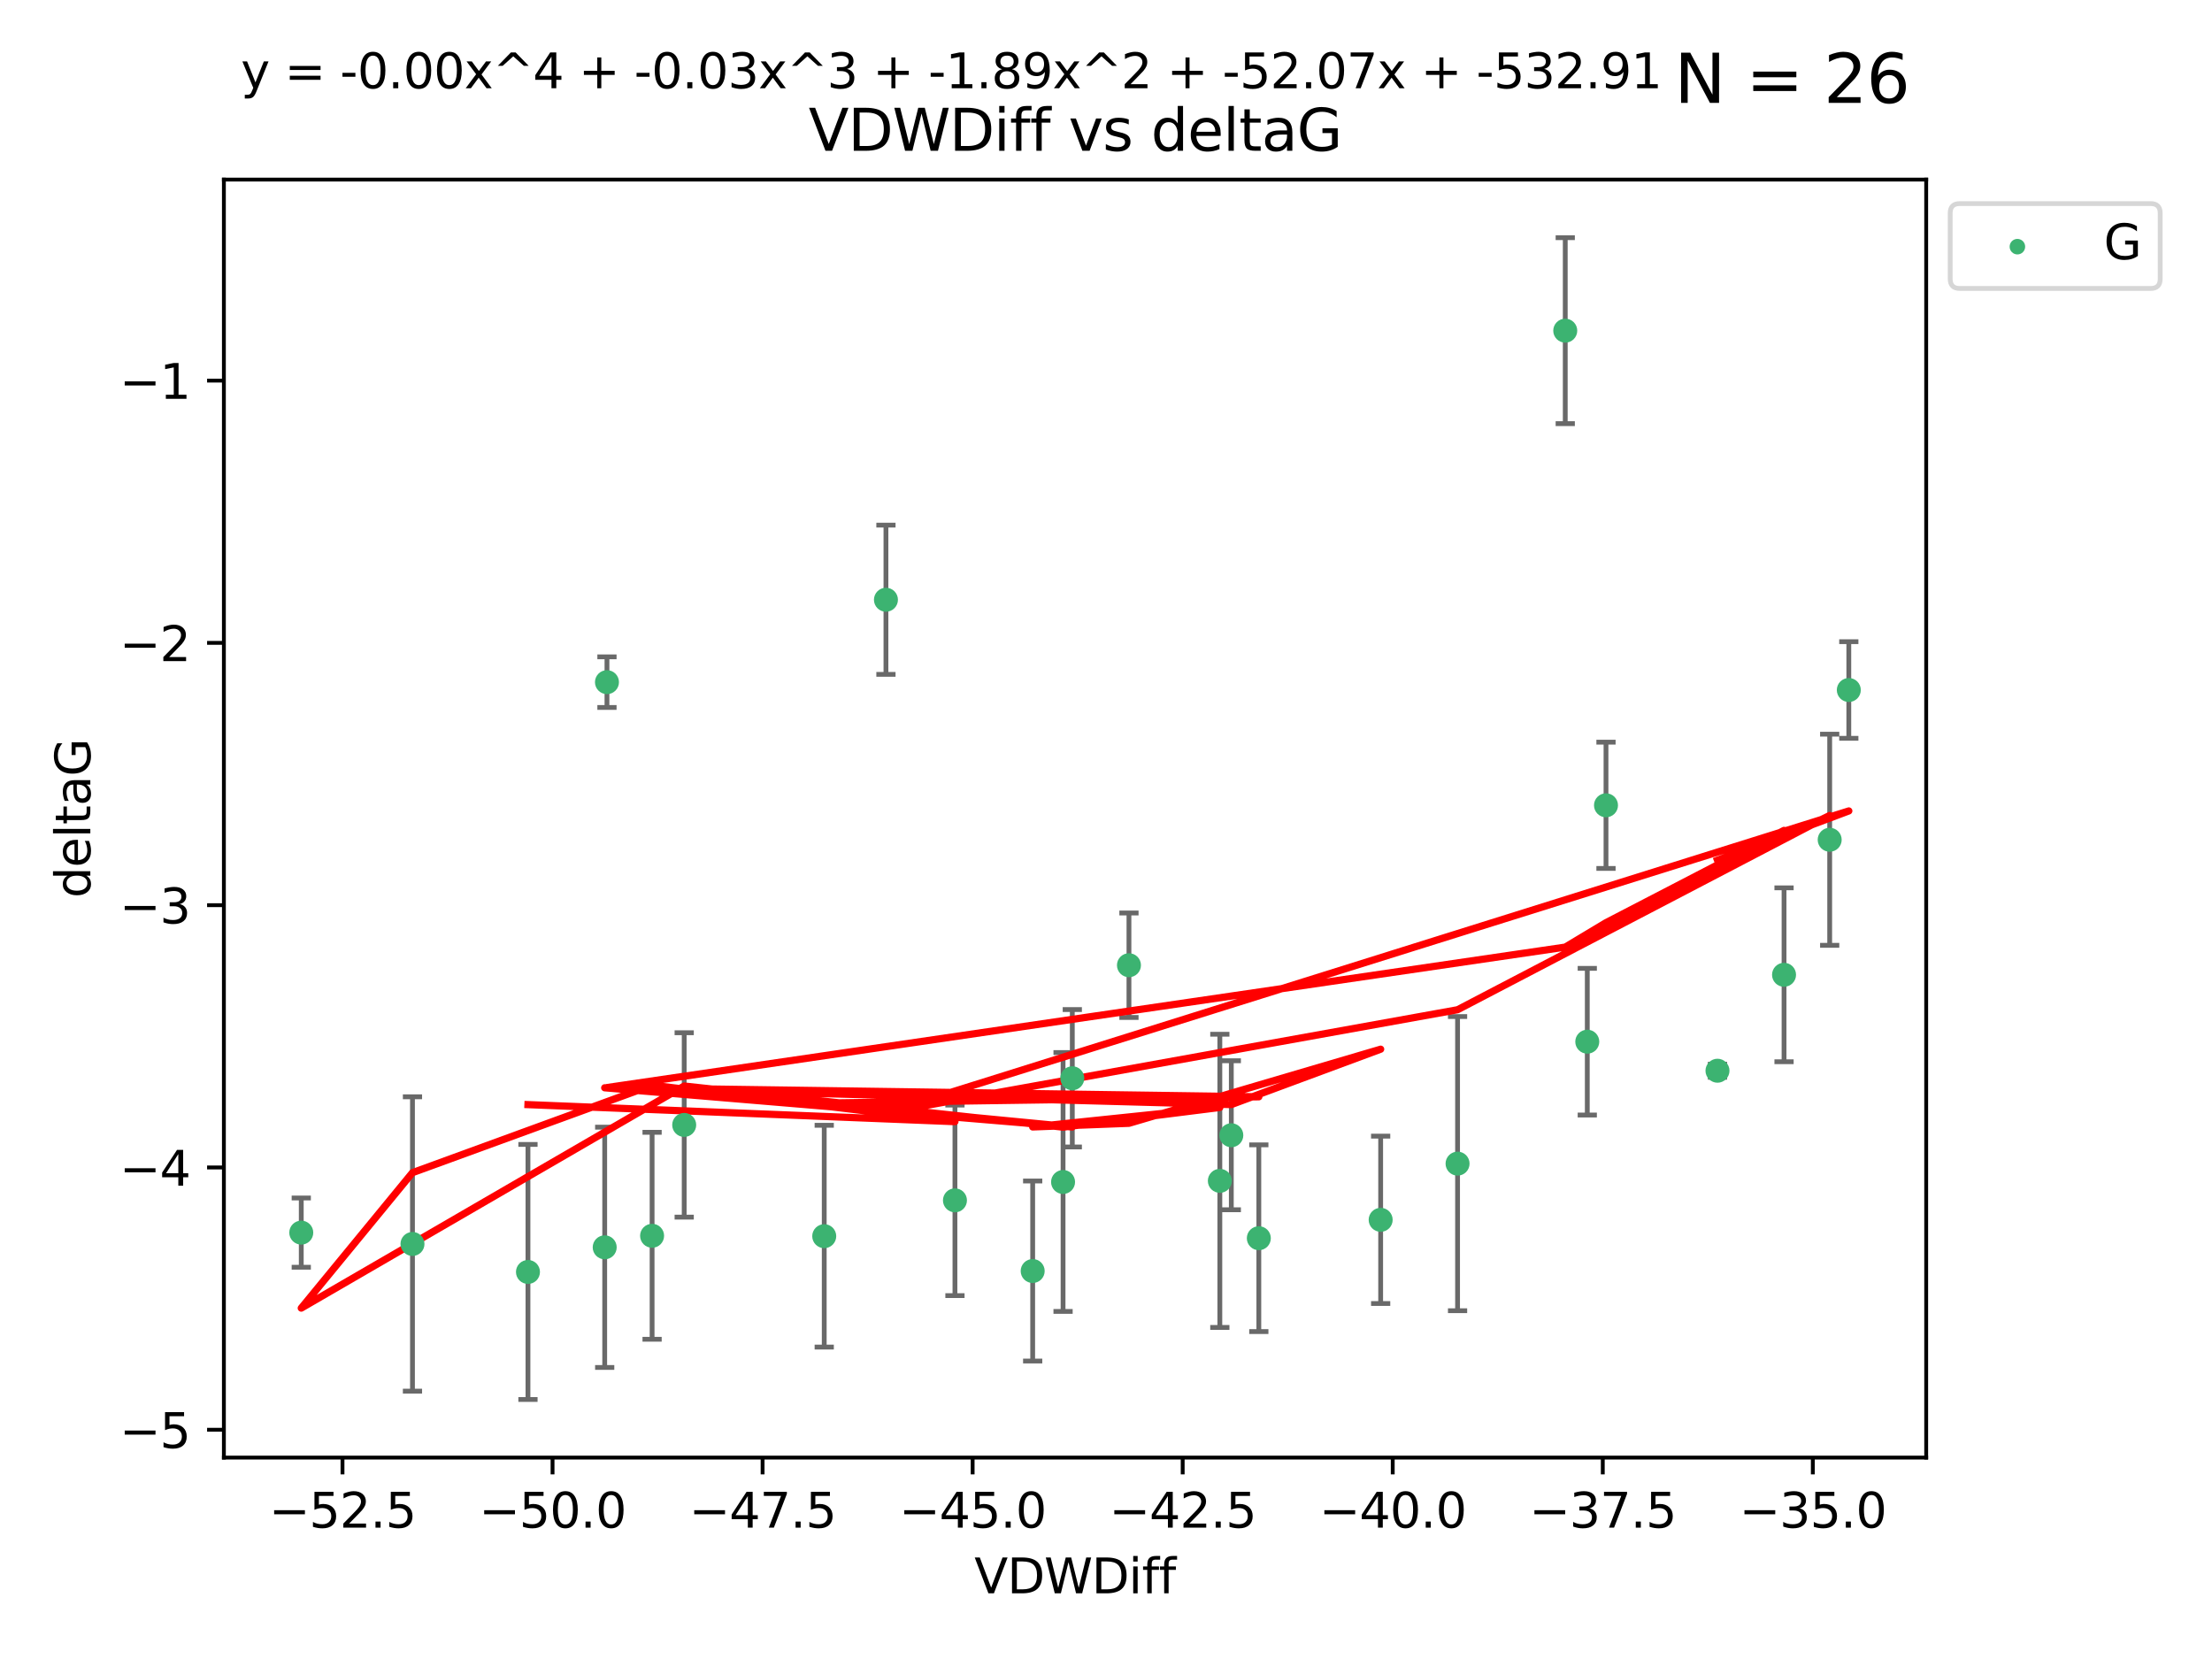 <?xml version="1.0" encoding="utf-8" standalone="no"?>
<!DOCTYPE svg PUBLIC "-//W3C//DTD SVG 1.1//EN"
  "http://www.w3.org/Graphics/SVG/1.1/DTD/svg11.dtd">
<svg xmlns:xlink="http://www.w3.org/1999/xlink" width="460.8pt" height="345.6pt" viewBox="0 0 460.8 345.6" xmlns="http://www.w3.org/2000/svg" version="1.1">
 <defs>
  <style type="text/css">*{stroke-linejoin: round; stroke-linecap: butt}</style>
 </defs>
 <g id="figure_1">
  <g id="patch_1">
   <path d="M 0 345.6 
L 460.8 345.6 
L 460.8 0 
L 0 0 
z
" style="fill: #ffffff"/>
  </g>
  <g id="axes_1">
   <g id="patch_2">
    <path d="M 46.64 303.64 
L 401.26 303.64 
L 401.26 37.411 
L 46.64 37.411 
z
" style="fill: #ffffff"/>
   </g>
   <g id="PathCollection_1">
    <defs>
     <path id="m6c5dc4a152" d="M 0 1.118 
C 0.297 1.118 0.581 1 0.791 0.791 
C 1 0.581 1.118 0.297 1.118 0 
C 1.118 -0.297 1 -0.581 0.791 -0.791 
C 0.581 -1 0.297 -1.118 0 -1.118 
C -0.297 -1.118 -0.581 -1 -0.791 -0.791 
C -1 -0.581 -1.118 -0.297 -1.118 0 
C -1.118 0.297 -1 0.581 -0.791 0.791 
C -0.581 1 -0.297 1.118 0 1.118 
z
" style="stroke: #3cb371"/>
    </defs>
    <g clip-path="url(#pa3aafd71e1)">
     <use xlink:href="#m6c5dc4a152" x="109.985" y="264.972" style="fill: #3cb371; stroke: #3cb371"/>
     <use xlink:href="#m6c5dc4a152" x="198.933" y="250.055" style="fill: #3cb371; stroke: #3cb371"/>
     <use xlink:href="#m6c5dc4a152" x="135.843" y="257.437" style="fill: #3cb371; stroke: #3cb371"/>
     <use xlink:href="#m6c5dc4a152" x="85.926" y="259.141" style="fill: #3cb371; stroke: #3cb371"/>
     <use xlink:href="#m6c5dc4a152" x="62.759" y="256.778" style="fill: #3cb371; stroke: #3cb371"/>
     <use xlink:href="#m6c5dc4a152" x="142.531" y="234.344" style="fill: #3cb371; stroke: #3cb371"/>
     <use xlink:href="#m6c5dc4a152" x="221.455" y="246.229" style="fill: #3cb371; stroke: #3cb371"/>
     <use xlink:href="#m6c5dc4a152" x="254.115" y="245.992" style="fill: #3cb371; stroke: #3cb371"/>
     <use xlink:href="#m6c5dc4a152" x="215.126" y="264.776" style="fill: #3cb371; stroke: #3cb371"/>
     <use xlink:href="#m6c5dc4a152" x="235.182" y="201.074" style="fill: #3cb371; stroke: #3cb371"/>
     <use xlink:href="#m6c5dc4a152" x="287.617" y="254.111" style="fill: #3cb371; stroke: #3cb371"/>
     <use xlink:href="#m6c5dc4a152" x="256.504" y="236.494" style="fill: #3cb371; stroke: #3cb371"/>
     <use xlink:href="#m6c5dc4a152" x="125.97" y="259.839" style="fill: #3cb371; stroke: #3cb371"/>
     <use xlink:href="#m6c5dc4a152" x="223.379" y="224.622" style="fill: #3cb371; stroke: #3cb371"/>
     <use xlink:href="#m6c5dc4a152" x="171.702" y="257.518" style="fill: #3cb371; stroke: #3cb371"/>
     <use xlink:href="#m6c5dc4a152" x="262.236" y="257.942" style="fill: #3cb371; stroke: #3cb371"/>
     <use xlink:href="#m6c5dc4a152" x="126.442" y="142.106" style="fill: #3cb371; stroke: #3cb371"/>
     <use xlink:href="#m6c5dc4a152" x="326.07" y="68.883" style="fill: #3cb371; stroke: #3cb371"/>
     <use xlink:href="#m6c5dc4a152" x="334.558" y="167.759" style="fill: #3cb371; stroke: #3cb371"/>
     <use xlink:href="#m6c5dc4a152" x="371.648" y="203.065" style="fill: #3cb371; stroke: #3cb371"/>
     <use xlink:href="#m6c5dc4a152" x="330.659" y="217.003" style="fill: #3cb371; stroke: #3cb371"/>
     <use xlink:href="#m6c5dc4a152" x="381.157" y="174.936" style="fill: #3cb371; stroke: #3cb371"/>
     <use xlink:href="#m6c5dc4a152" x="303.637" y="242.405" style="fill: #3cb371; stroke: #3cb371"/>
     <use xlink:href="#m6c5dc4a152" x="184.558" y="124.937" style="fill: #3cb371; stroke: #3cb371"/>
     <use xlink:href="#m6c5dc4a152" x="385.141" y="143.742" style="fill: #3cb371; stroke: #3cb371"/>
     <use xlink:href="#m6c5dc4a152" x="357.783" y="223.052" style="fill: #3cb371; stroke: #3cb371"/>
    </g>
   </g>
   <g id="matplotlib.axis_1">
    <g id="xtick_1">
     <g id="line2d_1">
      <defs>
       <path id="m857fe5fbaa" d="M 0 0 
L 0 3.5 
" style="stroke: #000000; stroke-width: 0.8"/>
      </defs>
      <g>
       <use xlink:href="#m857fe5fbaa" x="71.348" y="303.64" style="stroke: #000000; stroke-width: 0.8"/>
      </g>
     </g>
     <g id="text_1">
      <!-- −52.5 -->
      <g transform="translate(56.025 318.238)scale(0.1 -0.1)">
       <defs>
        <path id="DejaVuSans-2212" d="M 678 2272 
L 4684 2272 
L 4684 1741 
L 678 1741 
L 678 2272 
z
" transform="scale(0.016)"/>
        <path id="DejaVuSans-35" d="M 691 4666 
L 3169 4666 
L 3169 4134 
L 1269 4134 
L 1269 2991 
Q 1406 3038 1543 3061 
Q 1681 3084 1819 3084 
Q 2600 3084 3056 2656 
Q 3513 2228 3513 1497 
Q 3513 744 3044 326 
Q 2575 -91 1722 -91 
Q 1428 -91 1123 -41 
Q 819 9 494 109 
L 494 744 
Q 775 591 1075 516 
Q 1375 441 1709 441 
Q 2250 441 2565 725 
Q 2881 1009 2881 1497 
Q 2881 1984 2565 2268 
Q 2250 2553 1709 2553 
Q 1456 2553 1204 2497 
Q 953 2441 691 2322 
L 691 4666 
z
" transform="scale(0.016)"/>
        <path id="DejaVuSans-32" d="M 1228 531 
L 3431 531 
L 3431 0 
L 469 0 
L 469 531 
Q 828 903 1448 1529 
Q 2069 2156 2228 2338 
Q 2531 2678 2651 2914 
Q 2772 3150 2772 3378 
Q 2772 3750 2511 3984 
Q 2250 4219 1831 4219 
Q 1534 4219 1204 4116 
Q 875 4013 500 3803 
L 500 4441 
Q 881 4594 1212 4672 
Q 1544 4750 1819 4750 
Q 2544 4750 2975 4387 
Q 3406 4025 3406 3419 
Q 3406 3131 3298 2873 
Q 3191 2616 2906 2266 
Q 2828 2175 2409 1742 
Q 1991 1309 1228 531 
z
" transform="scale(0.016)"/>
        <path id="DejaVuSans-2e" d="M 684 794 
L 1344 794 
L 1344 0 
L 684 0 
L 684 794 
z
" transform="scale(0.016)"/>
       </defs>
       <use xlink:href="#DejaVuSans-2212"/>
       <use xlink:href="#DejaVuSans-35" x="83.789"/>
       <use xlink:href="#DejaVuSans-32" x="147.412"/>
       <use xlink:href="#DejaVuSans-2e" x="211.035"/>
       <use xlink:href="#DejaVuSans-35" x="242.822"/>
      </g>
     </g>
    </g>
    <g id="xtick_2">
     <g id="line2d_2">
      <g>
       <use xlink:href="#m857fe5fbaa" x="115.104" y="303.64" style="stroke: #000000; stroke-width: 0.8"/>
      </g>
     </g>
     <g id="text_2">
      <!-- −50.0 -->
      <g transform="translate(99.781 318.238)scale(0.1 -0.1)">
       <defs>
        <path id="DejaVuSans-30" d="M 2034 4250 
Q 1547 4250 1301 3770 
Q 1056 3291 1056 2328 
Q 1056 1369 1301 889 
Q 1547 409 2034 409 
Q 2525 409 2770 889 
Q 3016 1369 3016 2328 
Q 3016 3291 2770 3770 
Q 2525 4250 2034 4250 
z
M 2034 4750 
Q 2819 4750 3233 4129 
Q 3647 3509 3647 2328 
Q 3647 1150 3233 529 
Q 2819 -91 2034 -91 
Q 1250 -91 836 529 
Q 422 1150 422 2328 
Q 422 3509 836 4129 
Q 1250 4750 2034 4750 
z
" transform="scale(0.016)"/>
       </defs>
       <use xlink:href="#DejaVuSans-2212"/>
       <use xlink:href="#DejaVuSans-35" x="83.789"/>
       <use xlink:href="#DejaVuSans-30" x="147.412"/>
       <use xlink:href="#DejaVuSans-2e" x="211.035"/>
       <use xlink:href="#DejaVuSans-30" x="242.822"/>
      </g>
     </g>
    </g>
    <g id="xtick_3">
     <g id="line2d_3">
      <g>
       <use xlink:href="#m857fe5fbaa" x="158.861" y="303.64" style="stroke: #000000; stroke-width: 0.8"/>
      </g>
     </g>
     <g id="text_3">
      <!-- −47.5 -->
      <g transform="translate(143.538 318.238)scale(0.1 -0.1)">
       <defs>
        <path id="DejaVuSans-34" d="M 2419 4116 
L 825 1625 
L 2419 1625 
L 2419 4116 
z
M 2253 4666 
L 3047 4666 
L 3047 1625 
L 3713 1625 
L 3713 1100 
L 3047 1100 
L 3047 0 
L 2419 0 
L 2419 1100 
L 313 1100 
L 313 1709 
L 2253 4666 
z
" transform="scale(0.016)"/>
        <path id="DejaVuSans-37" d="M 525 4666 
L 3525 4666 
L 3525 4397 
L 1831 0 
L 1172 0 
L 2766 4134 
L 525 4134 
L 525 4666 
z
" transform="scale(0.016)"/>
       </defs>
       <use xlink:href="#DejaVuSans-2212"/>
       <use xlink:href="#DejaVuSans-34" x="83.789"/>
       <use xlink:href="#DejaVuSans-37" x="147.412"/>
       <use xlink:href="#DejaVuSans-2e" x="211.035"/>
       <use xlink:href="#DejaVuSans-35" x="242.822"/>
      </g>
     </g>
    </g>
    <g id="xtick_4">
     <g id="line2d_4">
      <g>
       <use xlink:href="#m857fe5fbaa" x="202.617" y="303.64" style="stroke: #000000; stroke-width: 0.8"/>
      </g>
     </g>
     <g id="text_4">
      <!-- −45.0 -->
      <g transform="translate(187.294 318.238)scale(0.1 -0.1)">
       <use xlink:href="#DejaVuSans-2212"/>
       <use xlink:href="#DejaVuSans-34" x="83.789"/>
       <use xlink:href="#DejaVuSans-35" x="147.412"/>
       <use xlink:href="#DejaVuSans-2e" x="211.035"/>
       <use xlink:href="#DejaVuSans-30" x="242.822"/>
      </g>
     </g>
    </g>
    <g id="xtick_5">
     <g id="line2d_5">
      <g>
       <use xlink:href="#m857fe5fbaa" x="246.373" y="303.64" style="stroke: #000000; stroke-width: 0.8"/>
      </g>
     </g>
     <g id="text_5">
      <!-- −42.5 -->
      <g transform="translate(231.051 318.238)scale(0.1 -0.1)">
       <use xlink:href="#DejaVuSans-2212"/>
       <use xlink:href="#DejaVuSans-34" x="83.789"/>
       <use xlink:href="#DejaVuSans-32" x="147.412"/>
       <use xlink:href="#DejaVuSans-2e" x="211.035"/>
       <use xlink:href="#DejaVuSans-35" x="242.822"/>
      </g>
     </g>
    </g>
    <g id="xtick_6">
     <g id="line2d_6">
      <g>
       <use xlink:href="#m857fe5fbaa" x="290.13" y="303.64" style="stroke: #000000; stroke-width: 0.8"/>
      </g>
     </g>
     <g id="text_6">
      <!-- −40.0 -->
      <g transform="translate(274.807 318.238)scale(0.1 -0.1)">
       <use xlink:href="#DejaVuSans-2212"/>
       <use xlink:href="#DejaVuSans-34" x="83.789"/>
       <use xlink:href="#DejaVuSans-30" x="147.412"/>
       <use xlink:href="#DejaVuSans-2e" x="211.035"/>
       <use xlink:href="#DejaVuSans-30" x="242.822"/>
      </g>
     </g>
    </g>
    <g id="xtick_7">
     <g id="line2d_7">
      <g>
       <use xlink:href="#m857fe5fbaa" x="333.886" y="303.64" style="stroke: #000000; stroke-width: 0.8"/>
      </g>
     </g>
     <g id="text_7">
      <!-- −37.5 -->
      <g transform="translate(318.564 318.238)scale(0.1 -0.1)">
       <defs>
        <path id="DejaVuSans-33" d="M 2597 2516 
Q 3050 2419 3304 2112 
Q 3559 1806 3559 1356 
Q 3559 666 3084 287 
Q 2609 -91 1734 -91 
Q 1441 -91 1130 -33 
Q 819 25 488 141 
L 488 750 
Q 750 597 1062 519 
Q 1375 441 1716 441 
Q 2309 441 2620 675 
Q 2931 909 2931 1356 
Q 2931 1769 2642 2001 
Q 2353 2234 1838 2234 
L 1294 2234 
L 1294 2753 
L 1863 2753 
Q 2328 2753 2575 2939 
Q 2822 3125 2822 3475 
Q 2822 3834 2567 4026 
Q 2313 4219 1838 4219 
Q 1578 4219 1281 4162 
Q 984 4106 628 3988 
L 628 4550 
Q 988 4650 1302 4700 
Q 1616 4750 1894 4750 
Q 2613 4750 3031 4423 
Q 3450 4097 3450 3541 
Q 3450 3153 3228 2886 
Q 3006 2619 2597 2516 
z
" transform="scale(0.016)"/>
       </defs>
       <use xlink:href="#DejaVuSans-2212"/>
       <use xlink:href="#DejaVuSans-33" x="83.789"/>
       <use xlink:href="#DejaVuSans-37" x="147.412"/>
       <use xlink:href="#DejaVuSans-2e" x="211.035"/>
       <use xlink:href="#DejaVuSans-35" x="242.822"/>
      </g>
     </g>
    </g>
    <g id="xtick_8">
     <g id="line2d_8">
      <g>
       <use xlink:href="#m857fe5fbaa" x="377.643" y="303.64" style="stroke: #000000; stroke-width: 0.8"/>
      </g>
     </g>
     <g id="text_8">
      <!-- −35.0 -->
      <g transform="translate(362.32 318.238)scale(0.1 -0.1)">
       <use xlink:href="#DejaVuSans-2212"/>
       <use xlink:href="#DejaVuSans-33" x="83.789"/>
       <use xlink:href="#DejaVuSans-35" x="147.412"/>
       <use xlink:href="#DejaVuSans-2e" x="211.035"/>
       <use xlink:href="#DejaVuSans-30" x="242.822"/>
      </g>
     </g>
    </g>
    <g id="text_9">
     <!-- VDWDiff -->
     <g transform="translate(202.977 331.917)scale(0.1 -0.1)">
      <defs>
       <path id="DejaVuSans-56" d="M 1831 0 
L 50 4666 
L 709 4666 
L 2188 738 
L 3669 4666 
L 4325 4666 
L 2547 0 
L 1831 0 
z
" transform="scale(0.016)"/>
       <path id="DejaVuSans-44" d="M 1259 4147 
L 1259 519 
L 2022 519 
Q 2988 519 3436 956 
Q 3884 1394 3884 2338 
Q 3884 3275 3436 3711 
Q 2988 4147 2022 4147 
L 1259 4147 
z
M 628 4666 
L 1925 4666 
Q 3281 4666 3915 4102 
Q 4550 3538 4550 2338 
Q 4550 1131 3912 565 
Q 3275 0 1925 0 
L 628 0 
L 628 4666 
z
" transform="scale(0.016)"/>
       <path id="DejaVuSans-57" d="M 213 4666 
L 850 4666 
L 1831 722 
L 2809 4666 
L 3519 4666 
L 4500 722 
L 5478 4666 
L 6119 4666 
L 4947 0 
L 4153 0 
L 3169 4050 
L 2175 0 
L 1381 0 
L 213 4666 
z
" transform="scale(0.016)"/>
       <path id="DejaVuSans-69" d="M 603 3500 
L 1178 3500 
L 1178 0 
L 603 0 
L 603 3500 
z
M 603 4863 
L 1178 4863 
L 1178 4134 
L 603 4134 
L 603 4863 
z
" transform="scale(0.016)"/>
       <path id="DejaVuSans-66" d="M 2375 4863 
L 2375 4384 
L 1825 4384 
Q 1516 4384 1395 4259 
Q 1275 4134 1275 3809 
L 1275 3500 
L 2222 3500 
L 2222 3053 
L 1275 3053 
L 1275 0 
L 697 0 
L 697 3053 
L 147 3053 
L 147 3500 
L 697 3500 
L 697 3744 
Q 697 4328 969 4595 
Q 1241 4863 1831 4863 
L 2375 4863 
z
" transform="scale(0.016)"/>
      </defs>
      <use xlink:href="#DejaVuSans-56"/>
      <use xlink:href="#DejaVuSans-44" x="68.408"/>
      <use xlink:href="#DejaVuSans-57" x="145.41"/>
      <use xlink:href="#DejaVuSans-44" x="244.287"/>
      <use xlink:href="#DejaVuSans-69" x="321.289"/>
      <use xlink:href="#DejaVuSans-66" x="349.072"/>
      <use xlink:href="#DejaVuSans-66" x="384.277"/>
     </g>
    </g>
   </g>
   <g id="matplotlib.axis_2">
    <g id="ytick_1">
     <g id="line2d_9">
      <defs>
       <path id="m944cbb224d" d="M 0 0 
L -3.5 0 
" style="stroke: #000000; stroke-width: 0.8"/>
      </defs>
      <g>
       <use xlink:href="#m944cbb224d" x="46.64" y="297.844" style="stroke: #000000; stroke-width: 0.8"/>
      </g>
     </g>
     <g id="text_10">
      <!-- −5 -->
      <g transform="translate(24.898 301.643)scale(0.1 -0.1)">
       <use xlink:href="#DejaVuSans-2212"/>
       <use xlink:href="#DejaVuSans-35" x="83.789"/>
      </g>
     </g>
    </g>
    <g id="ytick_2">
     <g id="line2d_10">
      <g>
       <use xlink:href="#m944cbb224d" x="46.64" y="243.204" style="stroke: #000000; stroke-width: 0.8"/>
      </g>
     </g>
     <g id="text_11">
      <!-- −4 -->
      <g transform="translate(24.898 247.003)scale(0.1 -0.1)">
       <use xlink:href="#DejaVuSans-2212"/>
       <use xlink:href="#DejaVuSans-34" x="83.789"/>
      </g>
     </g>
    </g>
    <g id="ytick_3">
     <g id="line2d_11">
      <g>
       <use xlink:href="#m944cbb224d" x="46.64" y="188.564" style="stroke: #000000; stroke-width: 0.8"/>
      </g>
     </g>
     <g id="text_12">
      <!-- −3 -->
      <g transform="translate(24.898 192.364)scale(0.1 -0.1)">
       <use xlink:href="#DejaVuSans-2212"/>
       <use xlink:href="#DejaVuSans-33" x="83.789"/>
      </g>
     </g>
    </g>
    <g id="ytick_4">
     <g id="line2d_12">
      <g>
       <use xlink:href="#m944cbb224d" x="46.64" y="133.924" style="stroke: #000000; stroke-width: 0.8"/>
      </g>
     </g>
     <g id="text_13">
      <!-- −2 -->
      <g transform="translate(24.898 137.724)scale(0.1 -0.1)">
       <use xlink:href="#DejaVuSans-2212"/>
       <use xlink:href="#DejaVuSans-32" x="83.789"/>
      </g>
     </g>
    </g>
    <g id="ytick_5">
     <g id="line2d_13">
      <g>
       <use xlink:href="#m944cbb224d" x="46.64" y="79.284" style="stroke: #000000; stroke-width: 0.8"/>
      </g>
     </g>
     <g id="text_14">
      <!-- −1 -->
      <g transform="translate(24.898 83.084)scale(0.1 -0.1)">
       <defs>
        <path id="DejaVuSans-31" d="M 794 531 
L 1825 531 
L 1825 4091 
L 703 3866 
L 703 4441 
L 1819 4666 
L 2450 4666 
L 2450 531 
L 3481 531 
L 3481 0 
L 794 0 
L 794 531 
z
" transform="scale(0.016)"/>
       </defs>
       <use xlink:href="#DejaVuSans-2212"/>
       <use xlink:href="#DejaVuSans-31" x="83.789"/>
      </g>
     </g>
    </g>
    <g id="text_15">
     <!-- deltaG -->
     <g transform="translate(18.818 187.064)rotate(-90)scale(0.1 -0.1)">
      <defs>
       <path id="DejaVuSans-64" d="M 2906 2969 
L 2906 4863 
L 3481 4863 
L 3481 0 
L 2906 0 
L 2906 525 
Q 2725 213 2448 61 
Q 2172 -91 1784 -91 
Q 1150 -91 751 415 
Q 353 922 353 1747 
Q 353 2572 751 3078 
Q 1150 3584 1784 3584 
Q 2172 3584 2448 3432 
Q 2725 3281 2906 2969 
z
M 947 1747 
Q 947 1113 1208 752 
Q 1469 391 1925 391 
Q 2381 391 2643 752 
Q 2906 1113 2906 1747 
Q 2906 2381 2643 2742 
Q 2381 3103 1925 3103 
Q 1469 3103 1208 2742 
Q 947 2381 947 1747 
z
" transform="scale(0.016)"/>
       <path id="DejaVuSans-65" d="M 3597 1894 
L 3597 1613 
L 953 1613 
Q 991 1019 1311 708 
Q 1631 397 2203 397 
Q 2534 397 2845 478 
Q 3156 559 3463 722 
L 3463 178 
Q 3153 47 2828 -22 
Q 2503 -91 2169 -91 
Q 1331 -91 842 396 
Q 353 884 353 1716 
Q 353 2575 817 3079 
Q 1281 3584 2069 3584 
Q 2775 3584 3186 3129 
Q 3597 2675 3597 1894 
z
M 3022 2063 
Q 3016 2534 2758 2815 
Q 2500 3097 2075 3097 
Q 1594 3097 1305 2825 
Q 1016 2553 972 2059 
L 3022 2063 
z
" transform="scale(0.016)"/>
       <path id="DejaVuSans-6c" d="M 603 4863 
L 1178 4863 
L 1178 0 
L 603 0 
L 603 4863 
z
" transform="scale(0.016)"/>
       <path id="DejaVuSans-74" d="M 1172 4494 
L 1172 3500 
L 2356 3500 
L 2356 3053 
L 1172 3053 
L 1172 1153 
Q 1172 725 1289 603 
Q 1406 481 1766 481 
L 2356 481 
L 2356 0 
L 1766 0 
Q 1100 0 847 248 
Q 594 497 594 1153 
L 594 3053 
L 172 3053 
L 172 3500 
L 594 3500 
L 594 4494 
L 1172 4494 
z
" transform="scale(0.016)"/>
       <path id="DejaVuSans-61" d="M 2194 1759 
Q 1497 1759 1228 1600 
Q 959 1441 959 1056 
Q 959 750 1161 570 
Q 1363 391 1709 391 
Q 2188 391 2477 730 
Q 2766 1069 2766 1631 
L 2766 1759 
L 2194 1759 
z
M 3341 1997 
L 3341 0 
L 2766 0 
L 2766 531 
Q 2569 213 2275 61 
Q 1981 -91 1556 -91 
Q 1019 -91 701 211 
Q 384 513 384 1019 
Q 384 1609 779 1909 
Q 1175 2209 1959 2209 
L 2766 2209 
L 2766 2266 
Q 2766 2663 2505 2880 
Q 2244 3097 1772 3097 
Q 1472 3097 1187 3025 
Q 903 2953 641 2809 
L 641 3341 
Q 956 3463 1253 3523 
Q 1550 3584 1831 3584 
Q 2591 3584 2966 3190 
Q 3341 2797 3341 1997 
z
" transform="scale(0.016)"/>
       <path id="DejaVuSans-47" d="M 3809 666 
L 3809 1919 
L 2778 1919 
L 2778 2438 
L 4434 2438 
L 4434 434 
Q 4069 175 3628 42 
Q 3188 -91 2688 -91 
Q 1594 -91 976 548 
Q 359 1188 359 2328 
Q 359 3472 976 4111 
Q 1594 4750 2688 4750 
Q 3144 4750 3555 4637 
Q 3966 4525 4313 4306 
L 4313 3634 
Q 3963 3931 3569 4081 
Q 3175 4231 2741 4231 
Q 1884 4231 1454 3753 
Q 1025 3275 1025 2328 
Q 1025 1384 1454 906 
Q 1884 428 2741 428 
Q 3075 428 3337 486 
Q 3600 544 3809 666 
z
" transform="scale(0.016)"/>
      </defs>
      <use xlink:href="#DejaVuSans-64"/>
      <use xlink:href="#DejaVuSans-65" x="63.477"/>
      <use xlink:href="#DejaVuSans-6c" x="125"/>
      <use xlink:href="#DejaVuSans-74" x="152.783"/>
      <use xlink:href="#DejaVuSans-61" x="191.992"/>
      <use xlink:href="#DejaVuSans-47" x="253.271"/>
     </g>
    </g>
   </g>
   <g id="LineCollection_1">
    <path d="M 109.985 291.539 
L 109.985 238.405 
" clip-path="url(#pa3aafd71e1)" style="fill: none; stroke: #696969"/>
    <path d="M 198.933 269.901 
L 198.933 230.209 
" clip-path="url(#pa3aafd71e1)" style="fill: none; stroke: #696969"/>
    <path d="M 135.843 278.993 
L 135.843 235.88 
" clip-path="url(#pa3aafd71e1)" style="fill: none; stroke: #696969"/>
    <path d="M 85.926 289.801 
L 85.926 228.482 
" clip-path="url(#pa3aafd71e1)" style="fill: none; stroke: #696969"/>
    <path d="M 62.759 263.99 
L 62.759 249.567 
" clip-path="url(#pa3aafd71e1)" style="fill: none; stroke: #696969"/>
    <path d="M 142.531 253.55 
L 142.531 215.138 
" clip-path="url(#pa3aafd71e1)" style="fill: none; stroke: #696969"/>
    <path d="M 221.455 273.192 
L 221.455 219.267 
" clip-path="url(#pa3aafd71e1)" style="fill: none; stroke: #696969"/>
    <path d="M 254.115 276.528 
L 254.115 215.456 
" clip-path="url(#pa3aafd71e1)" style="fill: none; stroke: #696969"/>
    <path d="M 215.126 283.526 
L 215.126 246.025 
" clip-path="url(#pa3aafd71e1)" style="fill: none; stroke: #696969"/>
    <path d="M 235.182 211.954 
L 235.182 190.194 
" clip-path="url(#pa3aafd71e1)" style="fill: none; stroke: #696969"/>
    <path d="M 287.617 271.544 
L 287.617 236.678 
" clip-path="url(#pa3aafd71e1)" style="fill: none; stroke: #696969"/>
    <path d="M 256.504 252.013 
L 256.504 220.976 
" clip-path="url(#pa3aafd71e1)" style="fill: none; stroke: #696969"/>
    <path d="M 125.97 284.867 
L 125.97 234.811 
" clip-path="url(#pa3aafd71e1)" style="fill: none; stroke: #696969"/>
    <path d="M 223.379 238.936 
L 223.379 210.308 
" clip-path="url(#pa3aafd71e1)" style="fill: none; stroke: #696969"/>
    <path d="M 171.702 280.619 
L 171.702 234.417 
" clip-path="url(#pa3aafd71e1)" style="fill: none; stroke: #696969"/>
    <path d="M 262.236 277.391 
L 262.236 238.493 
" clip-path="url(#pa3aafd71e1)" style="fill: none; stroke: #696969"/>
    <path d="M 126.442 147.375 
L 126.442 136.837 
" clip-path="url(#pa3aafd71e1)" style="fill: none; stroke: #696969"/>
    <path d="M 326.07 88.254 
L 326.07 49.513 
" clip-path="url(#pa3aafd71e1)" style="fill: none; stroke: #696969"/>
    <path d="M 334.558 180.911 
L 334.558 154.608 
" clip-path="url(#pa3aafd71e1)" style="fill: none; stroke: #696969"/>
    <path d="M 371.648 221.176 
L 371.648 184.954 
" clip-path="url(#pa3aafd71e1)" style="fill: none; stroke: #696969"/>
    <path d="M 330.659 232.281 
L 330.659 201.724 
" clip-path="url(#pa3aafd71e1)" style="fill: none; stroke: #696969"/>
    <path d="M 381.157 196.929 
L 381.157 152.943 
" clip-path="url(#pa3aafd71e1)" style="fill: none; stroke: #696969"/>
    <path d="M 303.637 273.048 
L 303.637 211.762 
" clip-path="url(#pa3aafd71e1)" style="fill: none; stroke: #696969"/>
    <path d="M 184.558 140.481 
L 184.558 109.392 
" clip-path="url(#pa3aafd71e1)" style="fill: none; stroke: #696969"/>
    <path d="M 385.141 153.804 
L 385.141 133.679 
" clip-path="url(#pa3aafd71e1)" style="fill: none; stroke: #696969"/>
    <path d="M 357.783 224.416 
L 357.783 221.688 
" clip-path="url(#pa3aafd71e1)" style="fill: none; stroke: #696969"/>
   </g>
   <g id="line2d_14">
    <defs>
     <path id="m73ebfcfe5b" d="M 2 0 
L -2 -0 
" style="stroke: #696969"/>
    </defs>
    <g clip-path="url(#pa3aafd71e1)">
     <use xlink:href="#m73ebfcfe5b" x="109.985" y="291.539" style="fill: #696969; stroke: #696969"/>
     <use xlink:href="#m73ebfcfe5b" x="198.933" y="269.901" style="fill: #696969; stroke: #696969"/>
     <use xlink:href="#m73ebfcfe5b" x="135.843" y="278.993" style="fill: #696969; stroke: #696969"/>
     <use xlink:href="#m73ebfcfe5b" x="85.926" y="289.801" style="fill: #696969; stroke: #696969"/>
     <use xlink:href="#m73ebfcfe5b" x="62.759" y="263.99" style="fill: #696969; stroke: #696969"/>
     <use xlink:href="#m73ebfcfe5b" x="142.531" y="253.55" style="fill: #696969; stroke: #696969"/>
     <use xlink:href="#m73ebfcfe5b" x="221.455" y="273.192" style="fill: #696969; stroke: #696969"/>
     <use xlink:href="#m73ebfcfe5b" x="254.115" y="276.528" style="fill: #696969; stroke: #696969"/>
     <use xlink:href="#m73ebfcfe5b" x="215.126" y="283.526" style="fill: #696969; stroke: #696969"/>
     <use xlink:href="#m73ebfcfe5b" x="235.182" y="211.954" style="fill: #696969; stroke: #696969"/>
     <use xlink:href="#m73ebfcfe5b" x="287.617" y="271.544" style="fill: #696969; stroke: #696969"/>
     <use xlink:href="#m73ebfcfe5b" x="256.504" y="252.013" style="fill: #696969; stroke: #696969"/>
     <use xlink:href="#m73ebfcfe5b" x="125.97" y="284.867" style="fill: #696969; stroke: #696969"/>
     <use xlink:href="#m73ebfcfe5b" x="223.379" y="238.936" style="fill: #696969; stroke: #696969"/>
     <use xlink:href="#m73ebfcfe5b" x="171.702" y="280.619" style="fill: #696969; stroke: #696969"/>
     <use xlink:href="#m73ebfcfe5b" x="262.236" y="277.391" style="fill: #696969; stroke: #696969"/>
     <use xlink:href="#m73ebfcfe5b" x="126.442" y="147.375" style="fill: #696969; stroke: #696969"/>
     <use xlink:href="#m73ebfcfe5b" x="326.07" y="88.254" style="fill: #696969; stroke: #696969"/>
     <use xlink:href="#m73ebfcfe5b" x="334.558" y="180.911" style="fill: #696969; stroke: #696969"/>
     <use xlink:href="#m73ebfcfe5b" x="371.648" y="221.176" style="fill: #696969; stroke: #696969"/>
     <use xlink:href="#m73ebfcfe5b" x="330.659" y="232.281" style="fill: #696969; stroke: #696969"/>
     <use xlink:href="#m73ebfcfe5b" x="381.157" y="196.929" style="fill: #696969; stroke: #696969"/>
     <use xlink:href="#m73ebfcfe5b" x="303.637" y="273.048" style="fill: #696969; stroke: #696969"/>
     <use xlink:href="#m73ebfcfe5b" x="184.558" y="140.481" style="fill: #696969; stroke: #696969"/>
     <use xlink:href="#m73ebfcfe5b" x="385.141" y="153.804" style="fill: #696969; stroke: #696969"/>
     <use xlink:href="#m73ebfcfe5b" x="357.783" y="224.416" style="fill: #696969; stroke: #696969"/>
    </g>
   </g>
   <g id="line2d_15">
    <g clip-path="url(#pa3aafd71e1)">
     <use xlink:href="#m73ebfcfe5b" x="109.985" y="238.405" style="fill: #696969; stroke: #696969"/>
     <use xlink:href="#m73ebfcfe5b" x="198.933" y="230.209" style="fill: #696969; stroke: #696969"/>
     <use xlink:href="#m73ebfcfe5b" x="135.843" y="235.88" style="fill: #696969; stroke: #696969"/>
     <use xlink:href="#m73ebfcfe5b" x="85.926" y="228.482" style="fill: #696969; stroke: #696969"/>
     <use xlink:href="#m73ebfcfe5b" x="62.759" y="249.567" style="fill: #696969; stroke: #696969"/>
     <use xlink:href="#m73ebfcfe5b" x="142.531" y="215.138" style="fill: #696969; stroke: #696969"/>
     <use xlink:href="#m73ebfcfe5b" x="221.455" y="219.267" style="fill: #696969; stroke: #696969"/>
     <use xlink:href="#m73ebfcfe5b" x="254.115" y="215.456" style="fill: #696969; stroke: #696969"/>
     <use xlink:href="#m73ebfcfe5b" x="215.126" y="246.025" style="fill: #696969; stroke: #696969"/>
     <use xlink:href="#m73ebfcfe5b" x="235.182" y="190.194" style="fill: #696969; stroke: #696969"/>
     <use xlink:href="#m73ebfcfe5b" x="287.617" y="236.678" style="fill: #696969; stroke: #696969"/>
     <use xlink:href="#m73ebfcfe5b" x="256.504" y="220.976" style="fill: #696969; stroke: #696969"/>
     <use xlink:href="#m73ebfcfe5b" x="125.97" y="234.811" style="fill: #696969; stroke: #696969"/>
     <use xlink:href="#m73ebfcfe5b" x="223.379" y="210.308" style="fill: #696969; stroke: #696969"/>
     <use xlink:href="#m73ebfcfe5b" x="171.702" y="234.417" style="fill: #696969; stroke: #696969"/>
     <use xlink:href="#m73ebfcfe5b" x="262.236" y="238.493" style="fill: #696969; stroke: #696969"/>
     <use xlink:href="#m73ebfcfe5b" x="126.442" y="136.837" style="fill: #696969; stroke: #696969"/>
     <use xlink:href="#m73ebfcfe5b" x="326.07" y="49.513" style="fill: #696969; stroke: #696969"/>
     <use xlink:href="#m73ebfcfe5b" x="334.558" y="154.608" style="fill: #696969; stroke: #696969"/>
     <use xlink:href="#m73ebfcfe5b" x="371.648" y="184.954" style="fill: #696969; stroke: #696969"/>
     <use xlink:href="#m73ebfcfe5b" x="330.659" y="201.724" style="fill: #696969; stroke: #696969"/>
     <use xlink:href="#m73ebfcfe5b" x="381.157" y="152.943" style="fill: #696969; stroke: #696969"/>
     <use xlink:href="#m73ebfcfe5b" x="303.637" y="211.762" style="fill: #696969; stroke: #696969"/>
     <use xlink:href="#m73ebfcfe5b" x="184.558" y="109.392" style="fill: #696969; stroke: #696969"/>
     <use xlink:href="#m73ebfcfe5b" x="385.141" y="133.679" style="fill: #696969; stroke: #696969"/>
     <use xlink:href="#m73ebfcfe5b" x="357.783" y="221.688" style="fill: #696969; stroke: #696969"/>
    </g>
   </g>
   <g id="line2d_16">
    <path d="M 109.985 230.113 
L 198.933 233.661 
L 135.843 226.074 
L 85.926 244.289 
L 62.759 272.503 
L 142.531 226.239 
L 221.455 234.805 
L 254.115 230.707 
L 215.126 234.764 
L 235.182 234.005 
L 287.617 218.567 
L 256.504 230.103 
L 125.97 226.606 
L 223.379 234.769 
L 171.702 229.783 
L 262.236 228.483 
L 126.442 226.556 
L 326.07 197.3 
L 334.558 192.211 
L 371.648 172.982 
L 330.659 194.545 
L 381.157 169.88 
L 303.637 210.349 
L 184.558 231.793 
L 385.141 168.935 
L 357.783 179.188 
" clip-path="url(#pa3aafd71e1)" style="fill: none; stroke: #ff0000; stroke-width: 1.5; stroke-linecap: square"/>
   </g>
   <g id="line2d_17">
    <defs>
     <path id="m250c2eb537" d="M 0 2 
C 0.53 2 1.039 1.789 1.414 1.414 
C 1.789 1.039 2 0.53 2 0 
C 2 -0.53 1.789 -1.039 1.414 -1.414 
C 1.039 -1.789 0.53 -2 0 -2 
C -0.53 -2 -1.039 -1.789 -1.414 -1.414 
C -1.789 -1.039 -2 -0.53 -2 0 
C -2 0.53 -1.789 1.039 -1.414 1.414 
C -1.039 1.789 -0.53 2 0 2 
z
" style="stroke: #3cb371"/>
    </defs>
    <g clip-path="url(#pa3aafd71e1)">
     <use xlink:href="#m250c2eb537" x="109.985" y="264.972" style="fill: #3cb371; stroke: #3cb371"/>
     <use xlink:href="#m250c2eb537" x="198.933" y="250.055" style="fill: #3cb371; stroke: #3cb371"/>
     <use xlink:href="#m250c2eb537" x="135.843" y="257.437" style="fill: #3cb371; stroke: #3cb371"/>
     <use xlink:href="#m250c2eb537" x="85.926" y="259.141" style="fill: #3cb371; stroke: #3cb371"/>
     <use xlink:href="#m250c2eb537" x="62.759" y="256.778" style="fill: #3cb371; stroke: #3cb371"/>
     <use xlink:href="#m250c2eb537" x="142.531" y="234.344" style="fill: #3cb371; stroke: #3cb371"/>
     <use xlink:href="#m250c2eb537" x="221.455" y="246.229" style="fill: #3cb371; stroke: #3cb371"/>
     <use xlink:href="#m250c2eb537" x="254.115" y="245.992" style="fill: #3cb371; stroke: #3cb371"/>
     <use xlink:href="#m250c2eb537" x="215.126" y="264.776" style="fill: #3cb371; stroke: #3cb371"/>
     <use xlink:href="#m250c2eb537" x="235.182" y="201.074" style="fill: #3cb371; stroke: #3cb371"/>
     <use xlink:href="#m250c2eb537" x="287.617" y="254.111" style="fill: #3cb371; stroke: #3cb371"/>
     <use xlink:href="#m250c2eb537" x="256.504" y="236.494" style="fill: #3cb371; stroke: #3cb371"/>
     <use xlink:href="#m250c2eb537" x="125.97" y="259.839" style="fill: #3cb371; stroke: #3cb371"/>
     <use xlink:href="#m250c2eb537" x="223.379" y="224.622" style="fill: #3cb371; stroke: #3cb371"/>
     <use xlink:href="#m250c2eb537" x="171.702" y="257.518" style="fill: #3cb371; stroke: #3cb371"/>
     <use xlink:href="#m250c2eb537" x="262.236" y="257.942" style="fill: #3cb371; stroke: #3cb371"/>
     <use xlink:href="#m250c2eb537" x="126.442" y="142.106" style="fill: #3cb371; stroke: #3cb371"/>
     <use xlink:href="#m250c2eb537" x="326.07" y="68.883" style="fill: #3cb371; stroke: #3cb371"/>
     <use xlink:href="#m250c2eb537" x="334.558" y="167.759" style="fill: #3cb371; stroke: #3cb371"/>
     <use xlink:href="#m250c2eb537" x="371.648" y="203.065" style="fill: #3cb371; stroke: #3cb371"/>
     <use xlink:href="#m250c2eb537" x="330.659" y="217.003" style="fill: #3cb371; stroke: #3cb371"/>
     <use xlink:href="#m250c2eb537" x="381.157" y="174.936" style="fill: #3cb371; stroke: #3cb371"/>
     <use xlink:href="#m250c2eb537" x="303.637" y="242.405" style="fill: #3cb371; stroke: #3cb371"/>
     <use xlink:href="#m250c2eb537" x="184.558" y="124.937" style="fill: #3cb371; stroke: #3cb371"/>
     <use xlink:href="#m250c2eb537" x="385.141" y="143.742" style="fill: #3cb371; stroke: #3cb371"/>
     <use xlink:href="#m250c2eb537" x="357.783" y="223.052" style="fill: #3cb371; stroke: #3cb371"/>
    </g>
   </g>
   <g id="patch_3">
    <path d="M 46.64 303.64 
L 46.64 37.411 
" style="fill: none; stroke: #000000; stroke-width: 0.8; stroke-linejoin: miter; stroke-linecap: square"/>
   </g>
   <g id="patch_4">
    <path d="M 401.26 303.64 
L 401.26 37.411 
" style="fill: none; stroke: #000000; stroke-width: 0.8; stroke-linejoin: miter; stroke-linecap: square"/>
   </g>
   <g id="patch_5">
    <path d="M 46.64 303.64 
L 401.26 303.64 
" style="fill: none; stroke: #000000; stroke-width: 0.8; stroke-linejoin: miter; stroke-linecap: square"/>
   </g>
   <g id="patch_6">
    <path d="M 46.64 37.411 
L 401.26 37.411 
" style="fill: none; stroke: #000000; stroke-width: 0.8; stroke-linejoin: miter; stroke-linecap: square"/>
   </g>
   <g id="text_16">
    <!-- N = 26 -->
    <g transform="translate(348.795 21.426)scale(0.14 -0.14)">
     <defs>
      <path id="DejaVuSans-4e" d="M 628 4666 
L 1478 4666 
L 3547 763 
L 3547 4666 
L 4159 4666 
L 4159 0 
L 3309 0 
L 1241 3903 
L 1241 0 
L 628 0 
L 628 4666 
z
" transform="scale(0.016)"/>
      <path id="DejaVuSans-20" transform="scale(0.016)"/>
      <path id="DejaVuSans-3d" d="M 678 2906 
L 4684 2906 
L 4684 2381 
L 678 2381 
L 678 2906 
z
M 678 1631 
L 4684 1631 
L 4684 1100 
L 678 1100 
L 678 1631 
z
" transform="scale(0.016)"/>
      <path id="DejaVuSans-36" d="M 2113 2584 
Q 1688 2584 1439 2293 
Q 1191 2003 1191 1497 
Q 1191 994 1439 701 
Q 1688 409 2113 409 
Q 2538 409 2786 701 
Q 3034 994 3034 1497 
Q 3034 2003 2786 2293 
Q 2538 2584 2113 2584 
z
M 3366 4563 
L 3366 3988 
Q 3128 4100 2886 4159 
Q 2644 4219 2406 4219 
Q 1781 4219 1451 3797 
Q 1122 3375 1075 2522 
Q 1259 2794 1537 2939 
Q 1816 3084 2150 3084 
Q 2853 3084 3261 2657 
Q 3669 2231 3669 1497 
Q 3669 778 3244 343 
Q 2819 -91 2113 -91 
Q 1303 -91 875 529 
Q 447 1150 447 2328 
Q 447 3434 972 4092 
Q 1497 4750 2381 4750 
Q 2619 4750 2861 4703 
Q 3103 4656 3366 4563 
z
" transform="scale(0.016)"/>
     </defs>
     <use xlink:href="#DejaVuSans-4e"/>
     <use xlink:href="#DejaVuSans-20" x="74.805"/>
     <use xlink:href="#DejaVuSans-3d" x="106.592"/>
     <use xlink:href="#DejaVuSans-20" x="190.381"/>
     <use xlink:href="#DejaVuSans-32" x="222.168"/>
     <use xlink:href="#DejaVuSans-36" x="285.791"/>
    </g>
   </g>
   <g id="text_17">
    <!-- y = -0.00x^4 + -0.03x^3 + -1.89x^2 + -52.07x + -532.91 -->
    <g transform="translate(50.186 18.387)scale(0.1 -0.1)">
     <defs>
      <path id="DejaVuSans-79" d="M 2059 -325 
Q 1816 -950 1584 -1140 
Q 1353 -1331 966 -1331 
L 506 -1331 
L 506 -850 
L 844 -850 
Q 1081 -850 1212 -737 
Q 1344 -625 1503 -206 
L 1606 56 
L 191 3500 
L 800 3500 
L 1894 763 
L 2988 3500 
L 3597 3500 
L 2059 -325 
z
" transform="scale(0.016)"/>
      <path id="DejaVuSans-2d" d="M 313 2009 
L 1997 2009 
L 1997 1497 
L 313 1497 
L 313 2009 
z
" transform="scale(0.016)"/>
      <path id="DejaVuSans-78" d="M 3513 3500 
L 2247 1797 
L 3578 0 
L 2900 0 
L 1881 1375 
L 863 0 
L 184 0 
L 1544 1831 
L 300 3500 
L 978 3500 
L 1906 2253 
L 2834 3500 
L 3513 3500 
z
" transform="scale(0.016)"/>
      <path id="DejaVuSans-5e" d="M 2988 4666 
L 4684 2925 
L 4056 2925 
L 2681 4159 
L 1306 2925 
L 678 2925 
L 2375 4666 
L 2988 4666 
z
" transform="scale(0.016)"/>
      <path id="DejaVuSans-2b" d="M 2944 4013 
L 2944 2272 
L 4684 2272 
L 4684 1741 
L 2944 1741 
L 2944 0 
L 2419 0 
L 2419 1741 
L 678 1741 
L 678 2272 
L 2419 2272 
L 2419 4013 
L 2944 4013 
z
" transform="scale(0.016)"/>
      <path id="DejaVuSans-38" d="M 2034 2216 
Q 1584 2216 1326 1975 
Q 1069 1734 1069 1313 
Q 1069 891 1326 650 
Q 1584 409 2034 409 
Q 2484 409 2743 651 
Q 3003 894 3003 1313 
Q 3003 1734 2745 1975 
Q 2488 2216 2034 2216 
z
M 1403 2484 
Q 997 2584 770 2862 
Q 544 3141 544 3541 
Q 544 4100 942 4425 
Q 1341 4750 2034 4750 
Q 2731 4750 3128 4425 
Q 3525 4100 3525 3541 
Q 3525 3141 3298 2862 
Q 3072 2584 2669 2484 
Q 3125 2378 3379 2068 
Q 3634 1759 3634 1313 
Q 3634 634 3220 271 
Q 2806 -91 2034 -91 
Q 1263 -91 848 271 
Q 434 634 434 1313 
Q 434 1759 690 2068 
Q 947 2378 1403 2484 
z
M 1172 3481 
Q 1172 3119 1398 2916 
Q 1625 2713 2034 2713 
Q 2441 2713 2670 2916 
Q 2900 3119 2900 3481 
Q 2900 3844 2670 4047 
Q 2441 4250 2034 4250 
Q 1625 4250 1398 4047 
Q 1172 3844 1172 3481 
z
" transform="scale(0.016)"/>
      <path id="DejaVuSans-39" d="M 703 97 
L 703 672 
Q 941 559 1184 500 
Q 1428 441 1663 441 
Q 2288 441 2617 861 
Q 2947 1281 2994 2138 
Q 2813 1869 2534 1725 
Q 2256 1581 1919 1581 
Q 1219 1581 811 2004 
Q 403 2428 403 3163 
Q 403 3881 828 4315 
Q 1253 4750 1959 4750 
Q 2769 4750 3195 4129 
Q 3622 3509 3622 2328 
Q 3622 1225 3098 567 
Q 2575 -91 1691 -91 
Q 1453 -91 1209 -44 
Q 966 3 703 97 
z
M 1959 2075 
Q 2384 2075 2632 2365 
Q 2881 2656 2881 3163 
Q 2881 3666 2632 3958 
Q 2384 4250 1959 4250 
Q 1534 4250 1286 3958 
Q 1038 3666 1038 3163 
Q 1038 2656 1286 2365 
Q 1534 2075 1959 2075 
z
" transform="scale(0.016)"/>
     </defs>
     <use xlink:href="#DejaVuSans-79"/>
     <use xlink:href="#DejaVuSans-20" x="59.18"/>
     <use xlink:href="#DejaVuSans-3d" x="90.967"/>
     <use xlink:href="#DejaVuSans-20" x="174.756"/>
     <use xlink:href="#DejaVuSans-2d" x="206.543"/>
     <use xlink:href="#DejaVuSans-30" x="242.627"/>
     <use xlink:href="#DejaVuSans-2e" x="306.25"/>
     <use xlink:href="#DejaVuSans-30" x="338.037"/>
     <use xlink:href="#DejaVuSans-30" x="401.66"/>
     <use xlink:href="#DejaVuSans-78" x="465.283"/>
     <use xlink:href="#DejaVuSans-5e" x="524.463"/>
     <use xlink:href="#DejaVuSans-34" x="608.252"/>
     <use xlink:href="#DejaVuSans-20" x="671.875"/>
     <use xlink:href="#DejaVuSans-2b" x="703.662"/>
     <use xlink:href="#DejaVuSans-20" x="787.451"/>
     <use xlink:href="#DejaVuSans-2d" x="819.238"/>
     <use xlink:href="#DejaVuSans-30" x="855.322"/>
     <use xlink:href="#DejaVuSans-2e" x="918.945"/>
     <use xlink:href="#DejaVuSans-30" x="950.732"/>
     <use xlink:href="#DejaVuSans-33" x="1014.355"/>
     <use xlink:href="#DejaVuSans-78" x="1077.979"/>
     <use xlink:href="#DejaVuSans-5e" x="1137.158"/>
     <use xlink:href="#DejaVuSans-33" x="1220.947"/>
     <use xlink:href="#DejaVuSans-20" x="1284.57"/>
     <use xlink:href="#DejaVuSans-2b" x="1316.357"/>
     <use xlink:href="#DejaVuSans-20" x="1400.146"/>
     <use xlink:href="#DejaVuSans-2d" x="1431.934"/>
     <use xlink:href="#DejaVuSans-31" x="1468.018"/>
     <use xlink:href="#DejaVuSans-2e" x="1531.641"/>
     <use xlink:href="#DejaVuSans-38" x="1563.428"/>
     <use xlink:href="#DejaVuSans-39" x="1627.051"/>
     <use xlink:href="#DejaVuSans-78" x="1690.674"/>
     <use xlink:href="#DejaVuSans-5e" x="1749.854"/>
     <use xlink:href="#DejaVuSans-32" x="1833.643"/>
     <use xlink:href="#DejaVuSans-20" x="1897.266"/>
     <use xlink:href="#DejaVuSans-2b" x="1929.053"/>
     <use xlink:href="#DejaVuSans-20" x="2012.842"/>
     <use xlink:href="#DejaVuSans-2d" x="2044.629"/>
     <use xlink:href="#DejaVuSans-35" x="2080.713"/>
     <use xlink:href="#DejaVuSans-32" x="2144.336"/>
     <use xlink:href="#DejaVuSans-2e" x="2207.959"/>
     <use xlink:href="#DejaVuSans-30" x="2239.746"/>
     <use xlink:href="#DejaVuSans-37" x="2303.369"/>
     <use xlink:href="#DejaVuSans-78" x="2366.992"/>
     <use xlink:href="#DejaVuSans-20" x="2426.172"/>
     <use xlink:href="#DejaVuSans-2b" x="2457.959"/>
     <use xlink:href="#DejaVuSans-20" x="2541.748"/>
     <use xlink:href="#DejaVuSans-2d" x="2573.535"/>
     <use xlink:href="#DejaVuSans-35" x="2609.619"/>
     <use xlink:href="#DejaVuSans-33" x="2673.242"/>
     <use xlink:href="#DejaVuSans-32" x="2736.865"/>
     <use xlink:href="#DejaVuSans-2e" x="2800.488"/>
     <use xlink:href="#DejaVuSans-39" x="2832.275"/>
     <use xlink:href="#DejaVuSans-31" x="2895.898"/>
    </g>
   </g>
   <g id="text_18">
    <!-- VDWDiff vs deltaG -->
    <g transform="translate(168.445 31.411)scale(0.12 -0.12)">
     <defs>
      <path id="DejaVuSans-76" d="M 191 3500 
L 800 3500 
L 1894 563 
L 2988 3500 
L 3597 3500 
L 2284 0 
L 1503 0 
L 191 3500 
z
" transform="scale(0.016)"/>
      <path id="DejaVuSans-73" d="M 2834 3397 
L 2834 2853 
Q 2591 2978 2328 3040 
Q 2066 3103 1784 3103 
Q 1356 3103 1142 2972 
Q 928 2841 928 2578 
Q 928 2378 1081 2264 
Q 1234 2150 1697 2047 
L 1894 2003 
Q 2506 1872 2764 1633 
Q 3022 1394 3022 966 
Q 3022 478 2636 193 
Q 2250 -91 1575 -91 
Q 1294 -91 989 -36 
Q 684 19 347 128 
L 347 722 
Q 666 556 975 473 
Q 1284 391 1588 391 
Q 1994 391 2212 530 
Q 2431 669 2431 922 
Q 2431 1156 2273 1281 
Q 2116 1406 1581 1522 
L 1381 1569 
Q 847 1681 609 1914 
Q 372 2147 372 2553 
Q 372 3047 722 3315 
Q 1072 3584 1716 3584 
Q 2034 3584 2315 3537 
Q 2597 3491 2834 3397 
z
" transform="scale(0.016)"/>
     </defs>
     <use xlink:href="#DejaVuSans-56"/>
     <use xlink:href="#DejaVuSans-44" x="68.408"/>
     <use xlink:href="#DejaVuSans-57" x="145.41"/>
     <use xlink:href="#DejaVuSans-44" x="244.287"/>
     <use xlink:href="#DejaVuSans-69" x="321.289"/>
     <use xlink:href="#DejaVuSans-66" x="349.072"/>
     <use xlink:href="#DejaVuSans-66" x="384.277"/>
     <use xlink:href="#DejaVuSans-20" x="419.482"/>
     <use xlink:href="#DejaVuSans-76" x="451.27"/>
     <use xlink:href="#DejaVuSans-73" x="510.449"/>
     <use xlink:href="#DejaVuSans-20" x="562.549"/>
     <use xlink:href="#DejaVuSans-64" x="594.336"/>
     <use xlink:href="#DejaVuSans-65" x="657.812"/>
     <use xlink:href="#DejaVuSans-6c" x="719.336"/>
     <use xlink:href="#DejaVuSans-74" x="747.119"/>
     <use xlink:href="#DejaVuSans-61" x="786.328"/>
     <use xlink:href="#DejaVuSans-47" x="847.607"/>
    </g>
   </g>
   <g id="legend_1">
    <g id="patch_7">
     <path d="M 408.26 60.089 
L 448.008 60.089 
Q 450.008 60.089 450.008 58.089 
L 450.008 44.411 
Q 450.008 42.411 448.008 42.411 
L 408.26 42.411 
Q 406.26 42.411 406.26 44.411 
L 406.26 58.089 
Q 406.26 60.089 408.26 60.089 
z
" style="fill: #ffffff; opacity: 0.8; stroke: #cccccc; stroke-linejoin: miter"/>
    </g>
    <g id="PathCollection_2">
     <g>
      <use xlink:href="#m6c5dc4a152" x="420.26" y="51.385" style="fill: #3cb371; stroke: #3cb371"/>
     </g>
    </g>
    <g id="text_19">
     <!-- G -->
     <g transform="translate(438.26 54.01)scale(0.1 -0.1)">
      <use xlink:href="#DejaVuSans-47"/>
     </g>
    </g>
   </g>
  </g>
 </g>
 <defs>
  <clipPath id="pa3aafd71e1">
   <rect x="46.64" y="37.411" width="354.62" height="266.229"/>
  </clipPath>
 </defs>
</svg>

